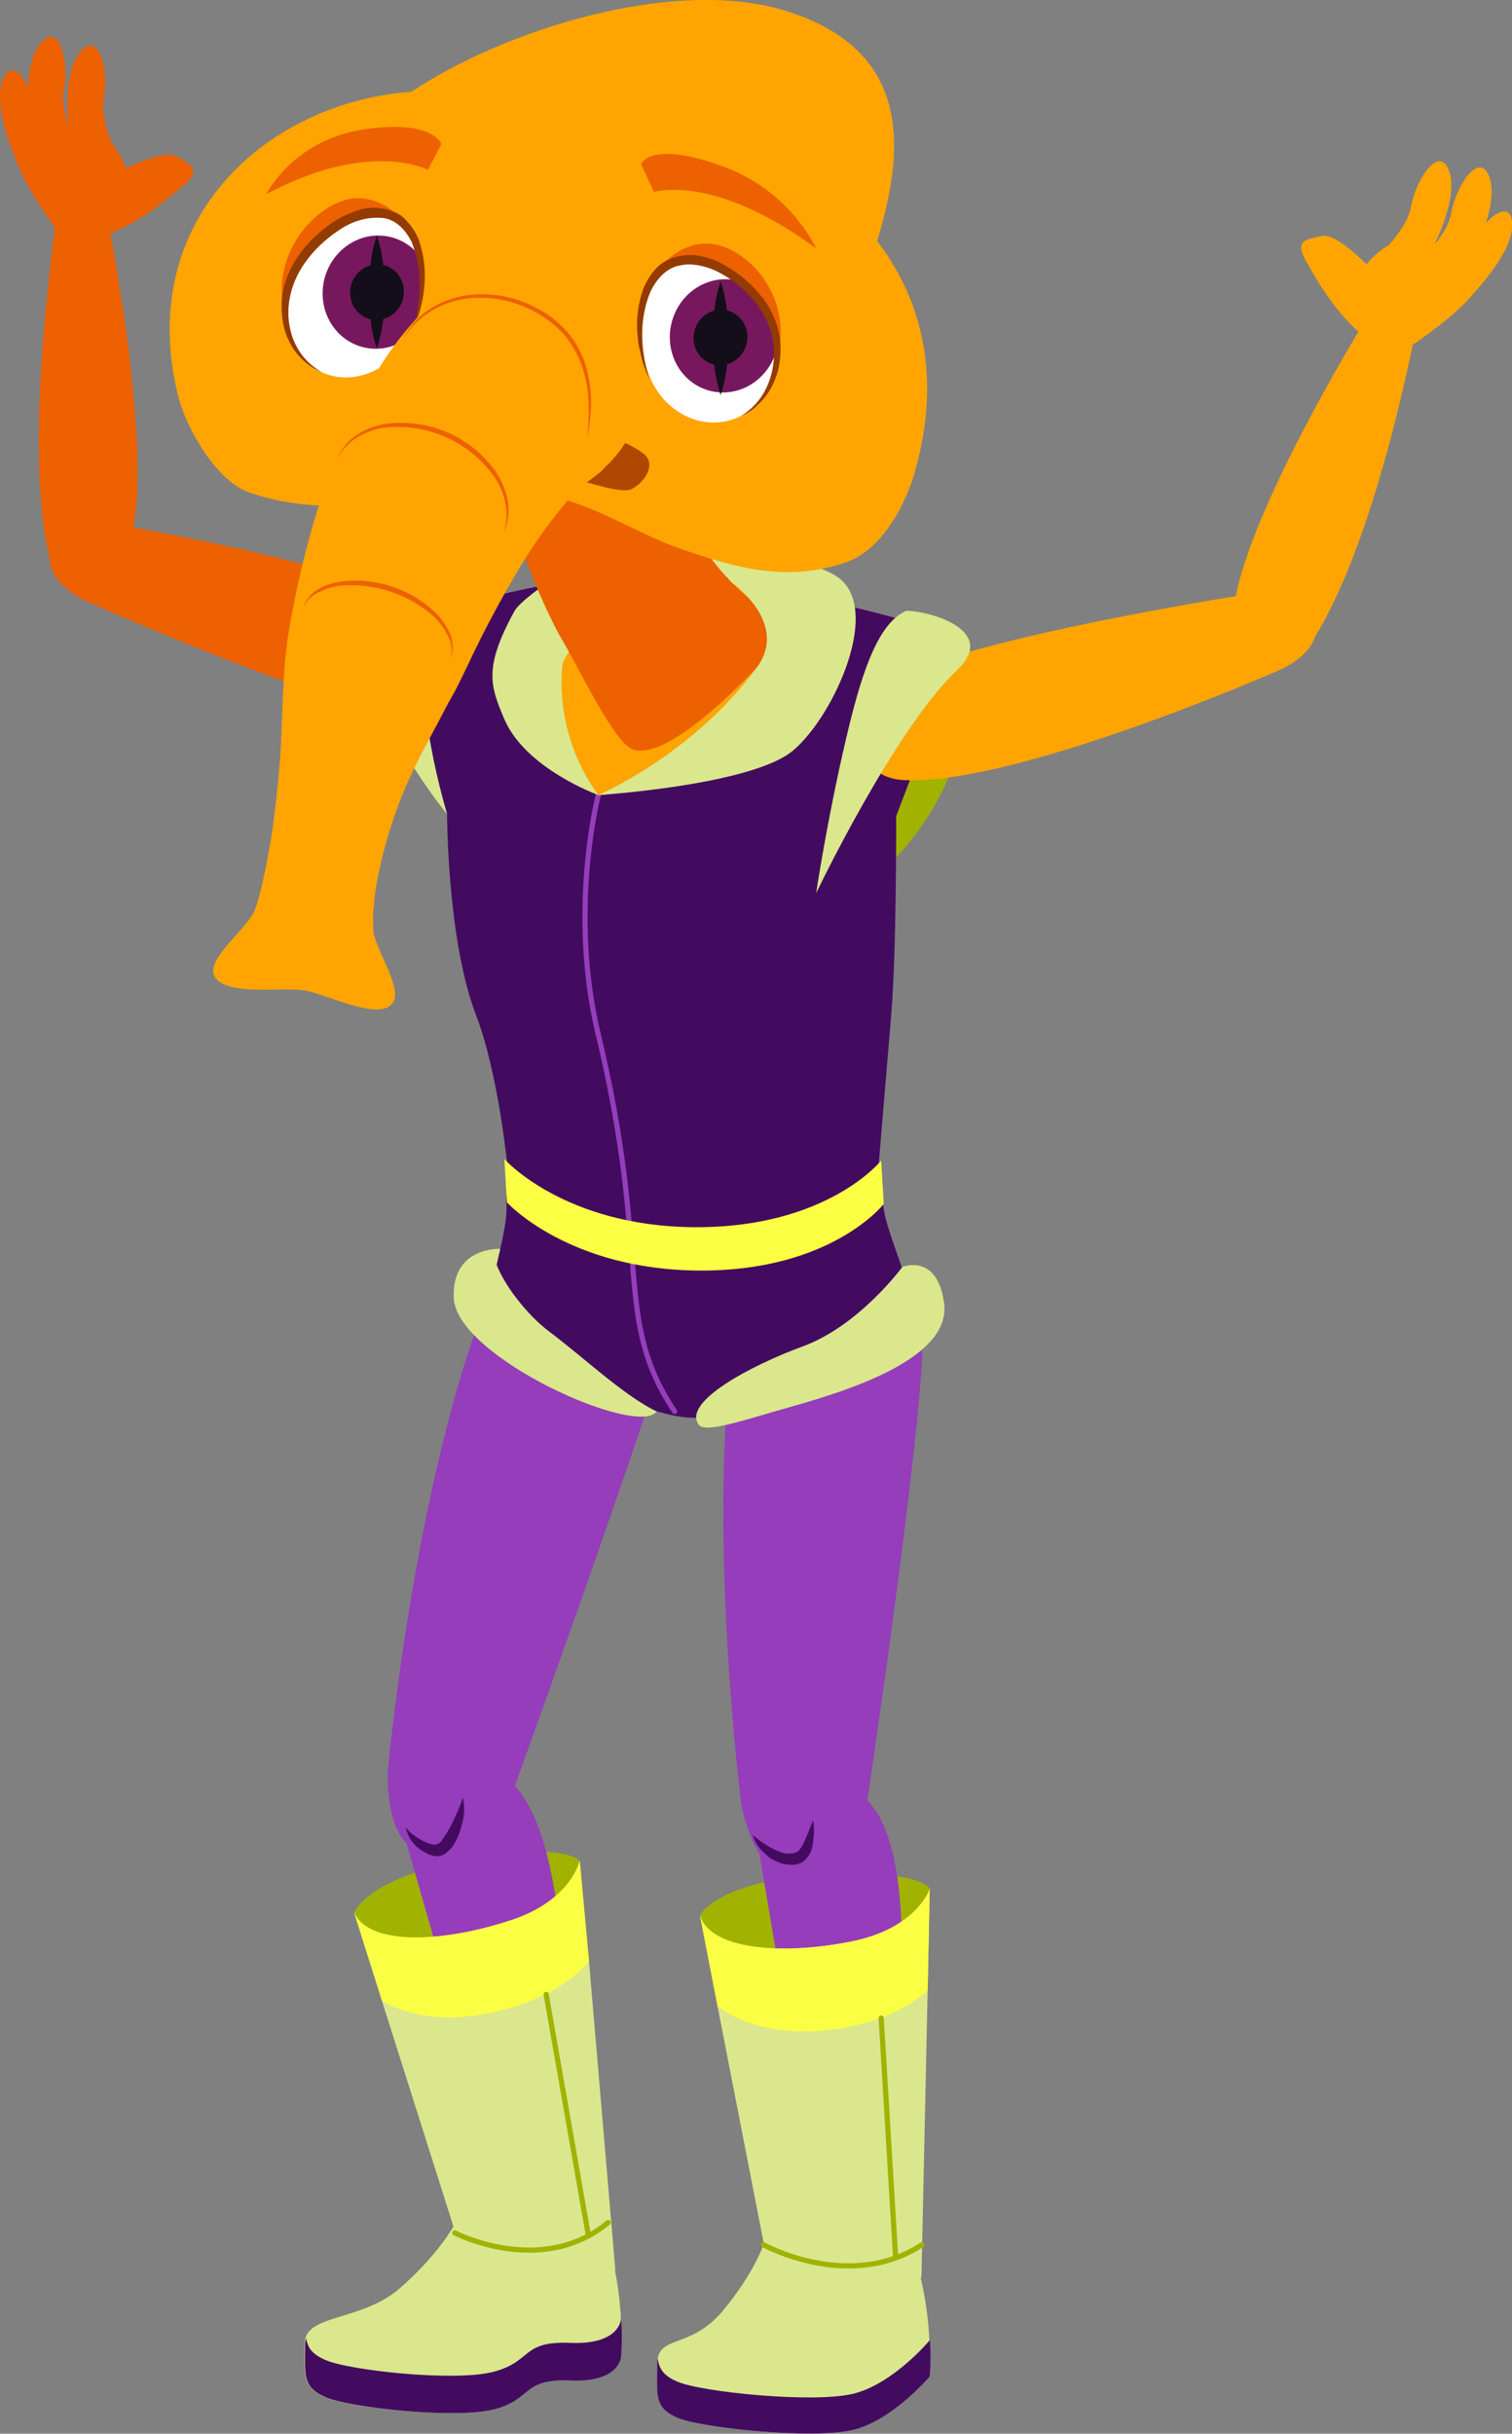 <svg xmlns="http://www.w3.org/2000/svg" xmlns:xlink="http://www.w3.org/1999/xlink" id="Layer_1" x="0" y="0" version="1.1" viewBox="0 0 292.9 471.4" style="enable-background:new 0 0 292.9 471.4" xml:space="preserve"><rect x="0" y="0" width="292.9" height="471.4" fill="#808080" stroke="none"/><style type="text/css">.st0{fill:#a1b200}.st1{fill:#953dba}.st2{fill:#dae78d}.st3{fill:#fbff43}.st4{fill:#430b60}.st5{fill:none;stroke:#a1b200;stroke-linecap:round;stroke-miterlimit:10}.st6{fill:#ed6100}.st7{fill:#ffa400}.st8{fill:none;stroke:#953dba;stroke-linecap:round;stroke-miterlimit:10}.st9{clip-path:url(#SVGID_2_)}.st10{fill:#fff}.st11{fill:#77185e}.st12{fill:#130e19}.st13{fill:#933b00}.st14{clip-path:url(#SVGID_4_)}.st15{fill:#af4700}</style><g id="l-calf"><path d="M68.6,370.5c0,0,2.5-7.4,24.7-10.8c17.2-2.6,19,0.8,19,0.8s-7.3,31.9-16.5,33.4 C79.7,396.6,68.6,370.5,68.6,370.5z" class="st0"/><path d="M108,429.9l-8,1.2l-21.2-73.9c0,0,15.6-15.7,19.6-12.5C115.1,358.1,108,429.9,108,429.9z" class="st1"/><path d="M112.3,360.4l1.8,19.5l5.1,59.8c0,0-18.4,10.8-31-7.3L74,387.6l-5.4-17.1c2.7,6.3,16.2,6,29.5,1.8 C110.7,368.4,112.3,360.4,112.3,360.4z" class="st2"/><path d="M88.1,430.8c0,0-2.9,5.6-10.5,12.3S59,448.1,59,454s-0.6,8.3,3.9,10.3s25,4.3,32.6,2.4s5.3-6,14.9-5.6 s9.8-4.6,9.8-4.6c0.6-8.7-0.6-17.4-3.5-25.5C112,417.5,88.1,430.8,88.1,430.8z" class="st2"/><path d="M112.3,360.4l1.8,19.5c-3,3.4-8.2,7.4-17.4,9.6c-11.8,2.9-19.1,0.2-22.7-2l-5.4-17.1c2.7,6.3,16.2,6,29.5,1.8 C110.7,368.4,112.3,360.4,112.3,360.4z" class="st3"/><path d="M120.3,449.2c0,0-0.2,5-9.8,4.6s-7.3,3.6-14.9,5.6c-7.6,2-28.2-0.3-32.6-2.3c-2.5-1.1-3.4-2.3-3.7-4.2 c-0.1,0.4-0.2,0.7-0.2,1.1c0,6-0.6,8.3,3.9,10.3s25,4.3,32.6,2.4s5.3-6,14.9-5.6s9.8-4.6,9.8-4.6c0.2-2.5,0.2-5,0-7.6 C120.3,449.1,120.3,449.2,120.3,449.2z" class="st4"/><line x1="105.8" x2="114" y1="386.3" y2="433.1" class="st5"/><path d="M88.1,432.5c0,0,16.8,8.7,29.7-2" class="st5"/></g><g id="l-thigh"><path d="M98.8,348.5c0,0-10.6,10.1-15.8,10.2c-8.6,0.2-7.9-15.5-7.9-15.5s5.1-56,19.4-91.8c3.6-9,13.9-19.4,24.1-16.7 c9.2,2.4,14.6,11.8,12.2,21c0,0.1-0.1,0.2-0.1,0.4C123.8,279.5,98.8,348.5,98.8,348.5z" class="st1"/><path d="M78.6,354c1,1.2,2.3,2.1,3.8,2.8c0.6,0.3,1.3,0.5,1.9,0.5c0.2,0,0.4-0.1,0.6-0.2c0.2-0.1,0.4-0.3,0.6-0.5 c0.4-0.6,0.8-1.2,1.2-1.8c0.4-0.7,0.8-1.4,1.1-2.1c0.7-1.4,1.3-2.9,1.9-4.5c0.3,1.7,0.3,3.4-0.2,5.1c-0.2,0.8-0.5,1.7-0.8,2.5 c-0.4,0.8-0.8,1.6-1.4,2.3c-0.4,0.4-0.8,0.8-1.3,1.1c-0.6,0.3-1.2,0.4-1.8,0.3c-0.5-0.1-1-0.2-1.5-0.5c-0.4-0.2-0.8-0.4-1.2-0.7 C80,357.3,79,355.8,78.6,354z" class="st4"/></g><g id="r-calf"><path d="M135.6,371c0,0,3.3-7.1,25.8-8c17.4-0.7,18.8,2.9,18.8,2.9s-10.9,30.9-20.2,31.4 C143.6,398.2,135.6,371,135.6,371z" class="st0"/><path d="M168,434.4l-8.1,0.3L147.1,359c0,0,17.3-13.8,20.9-10.3C183.1,363.9,168,434.4,168,434.4z" class="st1"/><path d="M180.1,365.9l-0.4,19.6l-1.2,55.6c0,0-20,13-30.5-6.3l-9-46.2l-3.4-17.6c1.9,6.5,15.4,7.8,29.1,5.1 C177.6,373.6,180.1,365.9,180.1,365.9z" class="st2"/><path d="M147.9,434.8c0,0-1.9,5.6-7.8,12.7c-6.5,7.8-12.8,4.5-12.8,10.5c0,6-0.5,8.3,3.9,10.3s26.6,4.3,34.2,2.3 s14.6-10.3,14.6-10.3c0.5-8.7-0.7-17.4-3.5-25.5C171.9,421.5,147.9,434.8,147.9,434.8z" class="st2"/><path d="M180.1,365.9l-0.4,19.6c-3.3,3-9,6.4-18.4,7.6c-12,1.5-19-2-22.3-4.5l-3.4-17.6c1.9,6.5,15.4,7.8,29.1,5.1 C177.6,373.6,180.1,365.9,180.1,365.9z" class="st3"/><line x1="170.7" x2="173.5" y1="390.9" y2="437.3" class="st5"/><path d="M147.9,434.8c0,0,16.6,9.2,30.7,0" class="st5"/><path d="M180.1,460.3c0,0-7,8.3-14.6,10.3s-29.8-0.3-34.3-2.3s-3.9-4.3-3.9-10.3c0-0.4,0-0.8,0.1-1.2 c0.3,2.1,1.2,3.4,3.8,4.5c4.4,2,26.6,4.3,34.3,2.3s14.6-10.3,14.6-10.3s0-0.2,0-0.5C180.3,455.4,180.3,457.8,180.1,460.3z" class="st4"/></g><g id="r-thigh"><path d="M167.9,349.5c0,0-8.2,12.1-13.2,13.4c-8.4,2.1-11.1-13.4-11.1-13.4s-7.1-55.8-1-93.8 c1.6-9.5,9.4-21.9,19.9-21.5c9.6,0.4,16.7,20,16.1,29.6C177.1,288.1,167.9,349.5,167.9,349.5z" class="st1"/><path d="M157.5,352.6c0.3,1.6,0.2,3.2-0.1,4.8c-0.1,0.9-0.5,1.8-1.1,2.5c-0.3,0.4-0.8,0.8-1.3,1 c-0.5,0.2-1,0.3-1.5,0.3c-0.9,0-1.8-0.1-2.7-0.5c-0.8-0.3-1.6-0.7-2.2-1.3c-1.3-1-2.3-2.4-2.8-4c1.1,1,2.4,1.9,3.7,2.6 c0.6,0.3,1.3,0.6,1.9,0.8c0.6,0.2,1.3,0.3,1.9,0.2c0.5,0,1-0.2,1.4-0.5c0.4-0.5,0.8-1,1-1.6C156.4,355.5,156.9,354.1,157.5,352.6z" class="st4"/></g><path id="l-arm" d="M21.4,101.4c0,0-9.4-1.9-11.5,4.6s6.7,10.4,6.7,10.4s54.1,24.2,71.5,24.4c8.8,0.1,13.9-12.2,5.7-18	C76.2,110.2,21.4,101.4,21.4,101.4z" class="st6"/><path id="l-forearm" d="M20.7,41.6L11,41.8c0,0-6.8,44.3-1.4,66.3c1,3.8,14.2,1.2,15.4-2.5	C30.4,89.3,20.7,41.6,20.7,41.6z" class="st6"/><g id="l-hand"><path d="M3.5,31.9c0,0-5.5-11.7-2.7-17c2.1-4,5.5,2.1,5.9,7.2c0.3,4.1,5.1,9.3,5.1,9.3L3.5,31.9z" class="st6"/><path d="M13,47.3c0,0-9.2-11.8-10.3-17.9S14,23,19.5,25.9c2.2,1.2,4.9,5,5.3,8.9C25.5,40.6,22.3,47,13,47.3z" class="st6"/><path d="M34.5,36.8c0,0-6.7,6-13.1,8.4s-4-9.2-4-9.2s13.7-7.7,16.9-5.7S39.4,33,34.5,36.8z" class="st6"/><path d="M13.8,28.7c0,0-2.6-14,2-18.9c3.4-3.7,5.3,3.8,4.3,9.4c-0.8,4.4,2.8,11.4,2.8,11.4L13.8,28.7z" class="st6"/><path d="M6.1,27c0,0-2.6-14,2-18.9c3.4-3.7,5.3,3.8,4.3,9.4C11.5,22,15.2,29,15.2,29L6.1,27z" class="st6"/></g><path id="f-forearm" d="M265.1,61l9,3.6c0,0-7.8,41.8-20.5,60.5c-2.2,3.3-14.9-1.6-14.7-5.5	C239.4,102.5,265.1,61,265.1,61z" class="st7"/><g id="r-hand"><path d="M284.5,57.8c0,0,9.2-9,8.4-15c-0.6-4.5-5.9,0.1-8.1,4.8c-1.7,3.7-8,7-8,7L284.5,57.8z" class="st7"/><path d="M270.3,69c0,0,12.7-7.9,15.9-13.3s-8.4-9.9-14.6-9.1c-2.5,0.3-6.3,3-8.1,6.5C260.8,58.4,261.7,65.5,270.3,69z" class="st7"/><path d="M253.7,51.8c0,0,4.2,7.9,9.4,12.4s7-7.3,7-7.3s-10.2-12-13.9-11.2S250.4,46.5,253.7,51.8z" class="st7"/><path d="M275.9,51.2c0,0,7.3-12.3,4.7-18.4c-1.9-4.6-6.3,1.8-7.3,7.4c-0.8,4.4-6.6,9.7-6.6,9.7L275.9,51.2z" class="st7"/><path d="M283.7,52.4c0,0,7.3-12.3,4.7-18.4c-1.9-4.6-6.3,1.8-7.3,7.4c-0.8,4.4-6.6,9.7-6.6,9.7L283.7,52.4z" class="st7"/></g><path d="M187.7,124.6c1.6,15.7-3.9,31.2-15,42.4c-3.8,4-9.1,6.1-14.6,6C158.1,173,172.3,123.6,187.7,124.6z" class="st0"/><path d="M138.7,274c-5.1,1.7-11-0.5-14.9-1.7c-7.8-4.5-21.8-14.3-27.6-27.3c1.1-4.8,2.1-8.7,1.9-12.1	c-1.1-19.1,71.9-18.7,73,0.4c0.2,3,2,7.5,3.6,12.2C169.2,263.4,137.6,266.8,138.7,274z" class="st4"/><path d="M170.1,227.1c0,0-13.8,14.9-34.9,14.8s-36.8-15.2-36.8-15.2s-1.8-18.8-6.2-30.1c-5.6-14.6-5.6-39-5.6-39	s-8.9-30.4-4-38.6c9.6-2.5,24.8-7.7,44.8-7.6s59.4,12,59.4,12l-13.2,34.7c0,0,0.1,26.7-1,39C171.6,208.9,170.1,227.1,170.1,227.1z" class="st4"/><path d="M82.6,119c-3.1,0.9-13.7,4.2-9.7,15.5s13.7,23.2,13.7,23.2S79.5,134.8,82.6,119z" class="st2"/><path d="M115.9,154c0,0-5.8,22.3,0,46.4c10.4,43.4,2.7,54.9,14.8,73" class="st8"/><path d="M156.6,123.9c0.2,7.1-27.4,29.8-40.7,30.1c-13.9-8.6-6.5-24.9-6.7-32c-0.2-7.1,8.9-9.8,22.2-10.1	S156.5,116.9,156.6,123.9z" class="st7"/><path d="M153.6,108.3c0,0-43.7,10.2-44.7,21c-0.7,8.8,1.8,17.5,7,24.7c0,0-14.1-5.1-18.2-14.7c-2.7-6.4-4.1-9.9,2-21	c1.6-2.9,17.4-13.6,24-14.2C139.2,103,153.6,108.3,153.6,108.3z" class="st2"/><path d="M96.9,241.9c0,0-9.4-0.5-9,9.5c0.5,11.5,35.6,27.1,39.3,22c-6.5-3.2-13.8-10.2-20.7-15.4	c-4.7-3.5-9-9.5-10.3-13L96.9,241.9z" class="st2"/><path d="M174.8,245.4c0,0,6.8-2.8,8.1,7.1c1.2,9.8-15.4,16-29.4,19.9c-8.9,2.5-16.8,5.3-18.1,3.6	c-3.4-4.4,10.1-11.5,19.8-15.1C166.3,257,174.8,245.4,174.8,245.4z" class="st2"/><path d="M171.2,233.2c0,0-10.1,13-35.6,12.9s-37.4-13.2-37.4-13.2l-0.5-8.4c0,0,11.6,13.1,37,13.2	c25.6,0.1,36-12.9,36-12.9L171.2,233.2z" class="st3"/><path d="M153.6,121.6c0,0-22,26.3-30.9,23.6c-3.5-1-10-14.7-13.6-20.9c-9.4-16-20-55.8-20-55.8l40.5-3.8	c0,0-6.1,21.9,6.8,41.6C140.8,112.7,146.7,118,153.6,121.6z" class="st6"/><path d="M141.7,112.8c0,0,11.3,7.8,4.9,16.5c-12.4,16.9-30.7,24.7-30.7,24.7s29.7-1.9,37.7-8.6s17.6-27.9,8.4-33.8	c-6.4-4.1-19.3-3.8-23.2-2.1L141.7,112.8z" class="st2"/><path id="r-arm" d="M247.6,129.9c0,0,8.9-3.5,7.2-10s-11.2-5.1-11.2-5.1s-58.6,8.9-73.4,18.1	c-7.5,4.7-5.1,17.8,4.9,18.2C196.8,152.2,247.6,129.9,247.6,129.9z" class="st7"/><g id="shoulder"><path d="M158.1,173c0,0-0.6-32.4,6.4-43.2s19.1-7.1,19.1-7.1L158.1,173z" class="st4"/><path d="M175.6,118.3c4.8,0.1,17.9,3.9,9.7,11.6c-12.1,11.5-27.2,43.1-27.2,43.1s2.1-14.1,5.7-29.5 C166.6,131.5,169.8,120.7,175.6,118.3z" class="st2"/></g><g id="head"><path d="M177.4,90.8c-1.6,6.1-6.2,15.7-13.7,18.2c-11.4,3.8-21.1,1-31.6-2.6c-8.8-3-18.1-9.4-26.1-10.2 c-8.5-1-17.1-0.9-25.7,0.3c-10.2,1.6-20.9,2.7-32-1.1c-6.4-2.2-12.2-12.4-13.8-18.7c-8.3-33.6,16.4-56.1,43.7-58.8 c9.7-1,19.6-1.4,27.8-0.6s18.1,3.2,27.8,6.1C161.1,31.5,187.5,53.9,177.4,90.8z" class="st7"/><path d="M160.5,77.5c0,16.2-32.6-8.1-54.5-10.2S66.4,50.2,66.4,34s55.2-41.5,85.8-31.9C194,15.1,160.5,61.3,160.5,77.5 z" class="st7"/><path d="M79.5,45.2c0,0-2.8-6.5-9.9-6.8s-17.5,9.9-14.5,22.2c0,0-0.9-8.8,9-16.1S79.5,45.2,79.5,45.2z" class="st6"/><g><defs><path id="SVGID_1_" d="M79.8,64c-3.2,7.4-11,11-17.5,8.1s-9-11.3-5.8-18.7S69.6,39,76.1,42S83.1,56.6,79.8,64z"/></defs><clipPath id="SVGID_2_"><use xlink:href="#SVGID_1_" style="overflow:visible"/></clipPath><g class="st9"><polygon points="74.3 79.6 48.1 67.3 63.6 32.8 89.8 45.1" class="st10"/><ellipse cx="73" cy="56.6" class="st11" rx="11" ry="10.5" transform="matrix(0.258 -0.966 0.966 0.258 -0.479 112.503)"/><path d="M73,45.6c0.6,1.8,1,3.6,1.2,5.5c0.4,3.6,0.4,7.3,0,10.9c-0.2,1.9-0.6,3.7-1.2,5.5c-0.6-1.8-1-3.6-1.2-5.5 c-0.2-1.8-0.3-3.6-0.3-5.5c0-1.8,0.1-3.7,0.3-5.5C72,49.2,72.4,47.4,73,45.6z" class="st12"/><ellipse cx="73" cy="56.6" class="st12" rx="5.4" ry="5.2" transform="matrix(0.258 -0.966 0.966 0.258 -0.479 112.503)"/></g></g><path d="M62.4,72.1c-2.8-1.1-5.1-3.3-6.4-6c-0.7-1.4-1.1-2.9-1.3-4.4c-0.2-1.5-0.2-3.1,0-4.6c0.5-3.1,1.8-5.9,3.7-8.4 c1.9-2.4,4.2-4.5,6.8-6.1c1.3-0.8,2.8-1.4,4.2-1.9c1.5-0.5,3.2-0.6,4.7-0.3c0.4,0.1,0.8,0.1,1.2,0.3l1.2,0.4l1.1,0.6 c0.3,0.2,0.6,0.5,0.9,0.8c1.1,1.1,2,2.4,2.6,3.9c1,2.9,1.4,5.9,1.1,8.9c-0.2,3-1,5.9-2.3,8.6c1-2.8,1.4-5.7,1.4-8.6 c0.1-2.8-0.5-5.6-1.5-8.3c-1.2-2.5-3.2-4.6-5.9-4.8c-2.7-0.2-5.5,0.6-7.8,2.1c-4.7,3-8.8,7.6-9.9,13.1c-0.6,2.8-0.4,5.6,0.6,8.3 C57.9,68.5,59.8,70.7,62.4,72.1z" class="st13"/><path d="M126.3,54.5c0,0,2.8-6.7,9.9-7.3s17.5,9,14.5,21.5c0,0,0.9-8.9-9-15.7S126.3,54.5,126.3,54.5z" class="st6"/><g><defs><path id="SVGID_3_" d="M126,73.3c3.2,7.3,11.1,10.5,17.5,7.3s9-11.7,5.8-19s-13.1-13.8-19.5-10.5S122.8,66.1,126,73.3z"/></defs><clipPath id="SVGID_4_"><use xlink:href="#SVGID_3_" style="overflow:visible"/></clipPath><g class="st14"><polygon points="131.6 88.7 157.8 75 142.2 41.3 116 54.9" class="st10"/><ellipse cx="140.3" cy="65" class="st11" rx="11" ry="10.5" transform="matrix(0.259 -0.966 0.966 0.259 41.162 183.746)"/><path d="M139.6,54.5c0.6,1.8,1,3.6,1.2,5.5c0.2,1.8,0.3,3.6,0.3,5.5c0,1.8-0.1,3.7-0.3,5.5 c-0.2,1.9-0.6,3.7-1.2,5.5c-0.6-1.8-1-3.6-1.2-5.5c-0.4-3.6-0.4-7.3,0-10.9C138.6,58.1,139,56.2,139.6,54.5z" class="st12"/><ellipse cx="139.6" cy="65.4" class="st12" rx="5.4" ry="5.2" transform="matrix(0.258 -0.966 0.966 0.258 40.372 183.355)"/></g></g><path d="M143.5,80.6c2.5-1.5,4.4-3.8,5.4-6.5c1-2.6,1.3-5.5,0.8-8.3c-1-5.5-5.1-10.1-10-12.8 c-1.2-0.7-2.5-1.2-3.9-1.5c-1.3-0.3-2.7-0.4-4-0.1c-2.6,0.4-4.6,2.6-5.8,5.1c-1.1,2.6-1.6,5.5-1.6,8.3c0,2.9,0.5,5.8,1.4,8.6 c-1.3-2.7-2.1-5.6-2.3-8.5c-0.3-3,0.1-6.1,1.1-8.9c0.6-1.5,1.4-2.8,2.5-4c1.1-1.2,2.6-2,4.2-2.3c1.6-0.4,3.2-0.4,4.8,0 c1.5,0.3,3,0.9,4.3,1.7c2.7,1.5,5.1,3.5,7,5.9c1,1.2,1.8,2.5,2.4,3.9c1.3,2.8,1.7,6,1.2,9.1c-0.2,1.5-0.7,3-1.4,4.4 c-0.7,1.4-1.6,2.6-2.7,3.6C146.1,79.2,144.9,80,143.5,80.6z" class="st13"/><path d="M51.6,37.6c0,0,5.1-10.4,18.7-12.5s15.2,2.8,15.2,2.8l-2.6,5C82.9,32.9,71.7,26.9,51.6,37.6z" class="st6"/><path d="M158.1,48.1c-3.9-7.6-10.6-13.3-18.7-16.1c-13.6-4.8-15.2-0.2-15.2-0.2l2.5,5.4 C126.7,37.2,138,33.4,158.1,48.1z" class="st6"/><path d="M122.4,94.7c-3,1.5-15.3-4.1-23.8-5c-8.7-0.9-22.3,2.5-24.2,0.3c-2.2-2.5-5-6-2.2-7.5 c6.7-3.6,17.6-2.1,26.2-1.2s19.9,1.8,26.3,6.6C127.2,89.9,124.9,93.4,122.4,94.7z" class="st15"/><path d="M114.8,92.6c-2.2,1.6-4.1,3.4-5.8,5.5c-2.3,2.8-4.5,5.8-6.5,8.9c-2.1,3.3-4.2,6.9-6.2,10.6s-4,7.6-5.8,11.5 c-1,2-1.9,4-3,5.9s-2.1,4-3.2,6c-2.2,4-4.3,8.1-6.1,12.3c-1.7,4.2-3.1,8.5-4.2,12.9c-0.5,2.2-1,4.4-1.3,6.6 c-0.3,2.2-0.5,4.4-0.4,6.6c0.3,6.5-4.7,11.9-11.2,12.2c-6.5,0.3-11.9-4.7-12.2-11.2c-0.1-1.4,0.1-2.7,0.5-4l0.1-0.4 c0.8-2.5,1.3-4.7,1.8-7.1s0.9-4.7,1.3-7c0.7-4.7,1.2-9.5,1.6-14.3s0.4-9.8,0.7-14.7c0.2-5,0.8-9.9,1.8-14.8 c1.9-10.1,4.7-20,8.3-29.6c2-5.3,4.5-10.4,7.3-15.3c3.3-5.8,7.5-11,12.3-15.5l1.4-1.3c9.4-8.6,24-8,32.6,1.5s8,24-1.5,32.7l0,0 C116.6,91.3,115.7,91.9,114.8,92.6z" class="st7"/><path d="M75.9,194.5c-3,3.2-12.9-2.1-17.2-2.7s-15.3,1.2-17.2-2.8c-1.6-3.5,6.9-9.4,8-13.1c1.7-5.7,22.8-2.4,22.7,3.6 C72.2,183.4,78.5,191.7,75.9,194.5z" class="st7"/><path d="M78.2,65.5c1.1-2.2,2.7-4.1,4.7-5.4c2-1.4,4.4-2.3,6.8-2.8c4.9-0.8,9.9,0,14.3,2.4c2.2,1.1,4.2,2.7,5.8,4.5 c1.6,1.9,2.9,4.1,3.6,6.4c0.7,2.3,1.1,4.8,1.1,7.2c0,2.4-0.3,4.8-0.8,7.2c0.3-2.4,0.4-4.8,0.3-7.2c-0.1-2.4-0.5-4.7-1.3-7 c-0.8-2.2-2-4.3-3.5-6.1c-1.6-1.7-3.5-3.2-5.6-4.3c-4.2-2.3-9-3.2-13.7-2.5C85,58.7,80.8,61.4,78.2,65.5z" class="st6"/><path d="M65.2,89c0.8-1.9,2.1-3.5,3.8-4.7c1.7-1.1,3.7-1.9,5.7-2.2c8.4-1.1,16.7,2.5,21.5,9.5c1.1,1.7,1.9,3.7,2.2,5.7 c0.3,2,0,4.1-0.9,6c0.7-1.9,0.8-3.9,0.4-5.9c-0.4-1.9-1.2-3.8-2.4-5.4c-4.8-6.5-12.7-10-20.7-9.2c-2,0.2-3.9,0.9-5.6,1.9 C67.5,85.8,66.1,87.2,65.2,89z" class="st6"/><path d="M58.7,117.8c0.5-1.6,1.6-2.9,3-3.7c1.4-0.8,3-1.3,4.7-1.5c6.6-0.7,13.2,1.5,18,6.1c1.2,1.2,2.1,2.6,2.8,4.1 c0.6,1.5,0.7,3.2,0.1,4.8c0.4-1.6,0.2-3.2-0.6-4.6c-0.7-1.4-1.7-2.7-2.8-3.7c-4.8-4.2-11.1-6.3-17.4-5.9c-1.6,0.1-3.1,0.5-4.5,1.2 C60.4,115.2,59.3,116.4,58.7,117.8z" class="st6"/></g></svg>